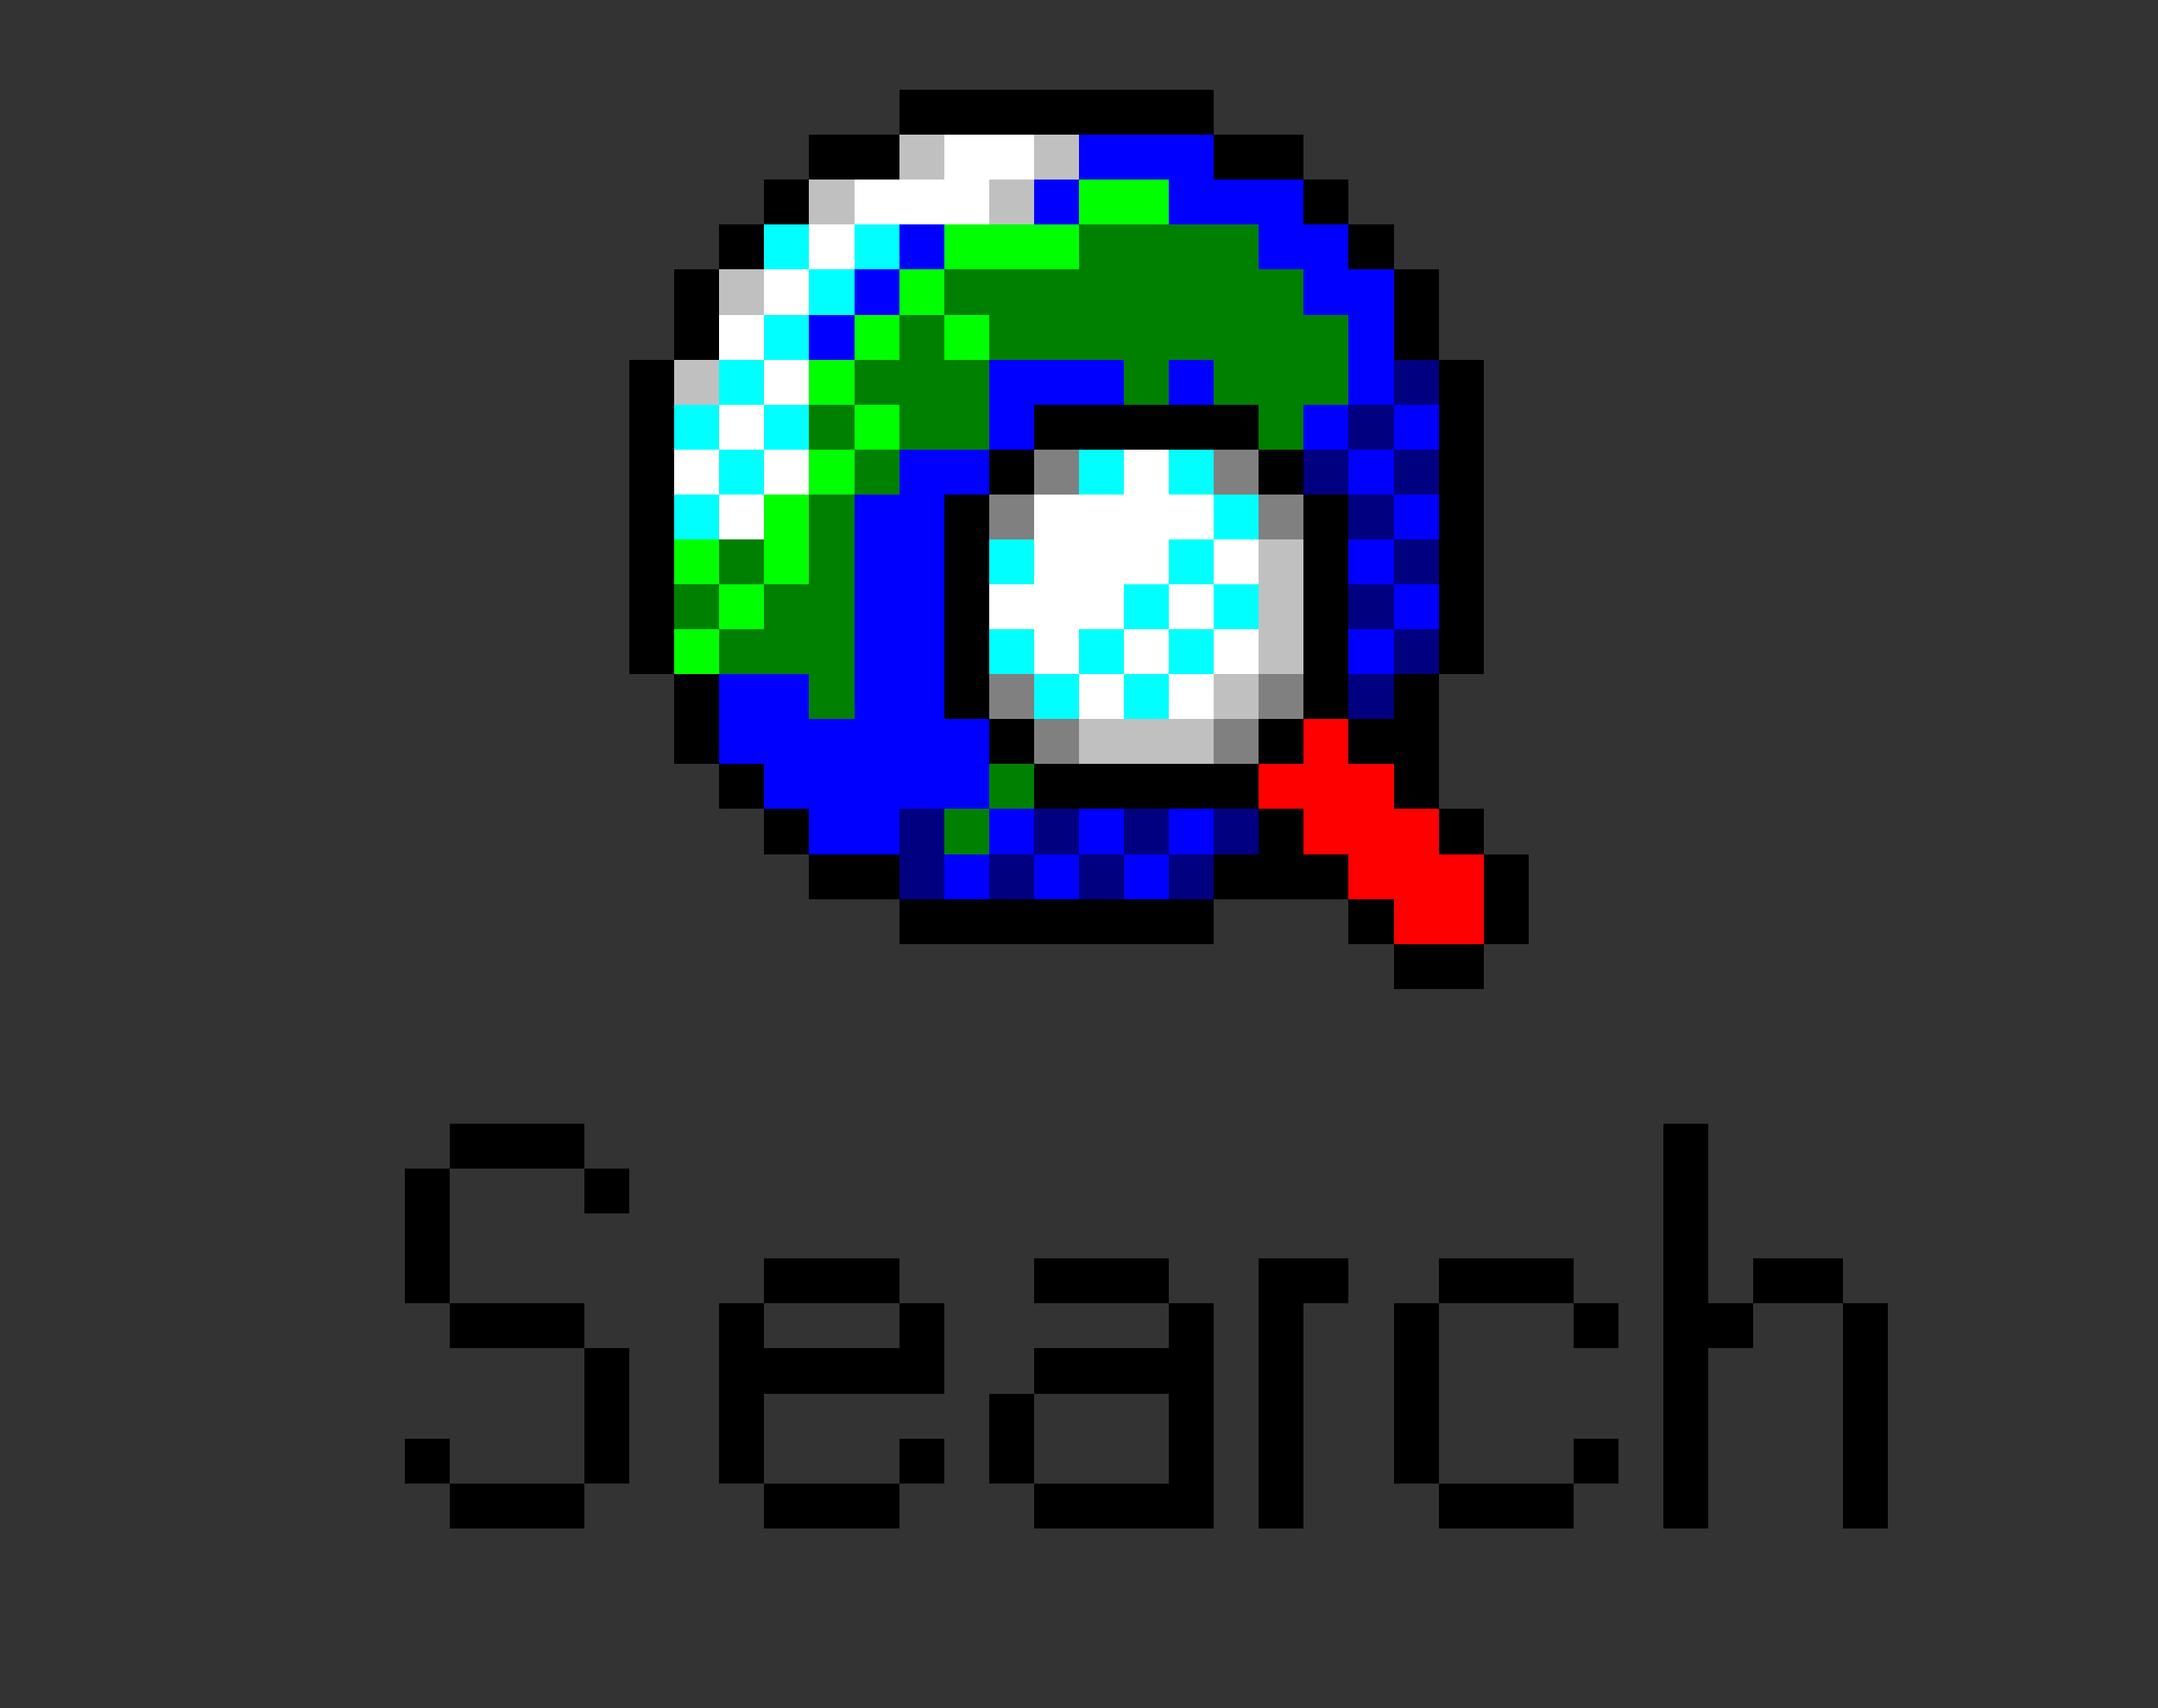 <svg version="1.1" xmlns="http://www.w3.org/2000/svg" xmlns:xlink="http://www.w3.org/1999/xlink" shape-rendering="crispEdges" width="48" height="38" viewBox="0 0 48 38"><rect x="0" y="0" width="48" height="38" fill="#333333" stroke="none"/><g><path fill="rgba(255,255,255,0)" d="M0,0h48v2h-48ZM0,2h20v1h-20ZM27,2h21v1h-21ZM0,3h18v1h-18ZM29,3h19v1h-19ZM0,4h17v1h-17ZM30,4h18v1h-18ZM0,5h16v1h-16ZM31,5h17v1h-17ZM0,6h15v2h-15ZM32,6h16v2h-16ZM0,8h14v7h-14ZM33,8h15v7h-15ZM0,15h15v2h-15ZM32,15h16v3h-16ZM0,17h16v1h-16ZM0,18h17v1h-17ZM33,18h15v1h-15ZM0,19h18v1h-18ZM34,19h14v2h-14ZM0,20h20v1h-20ZM27,20h3v1h-3ZM0,21h31v1h-31ZM33,21h15v1h-15ZM0,22h48v3h-48ZM0,25h10v1h-10ZM13,25h24v1h-24ZM38,25h10v3h-10ZM0,26h9v3h-9ZM10,26h3v1h-3ZM14,26h23v1h-23ZM10,27h27v1h-27ZM10,28h7v1h-7ZM20,28h3v1h-3ZM26,28h2v1h-2ZM30,28h2v1h-2ZM35,28h2v1h-2ZM38,28h1v1h-1ZM41,28h7v1h-7ZM0,29h10v1h-10ZM13,29h3v1h-3ZM17,29h3v1h-3ZM21,29h5v1h-5ZM27,29h1v5h-1ZM29,29h2v4h-2ZM32,29h3v1h-3ZM36,29h1v1h-1ZM39,29h2v1h-2ZM42,29h6v5h-6ZM0,30h13v2h-13ZM14,30h2v3h-2ZM21,30h2v1h-2ZM32,30h5v2h-5ZM38,30h3v4h-3ZM17,31h5v1h-5ZM23,31h3v2h-3ZM0,32h9v1h-9ZM10,32h3v1h-3ZM17,32h3v1h-3ZM21,32h1v1h-1ZM32,32h3v1h-3ZM36,32h1v1h-1ZM0,33h10v1h-10ZM13,33h4v1h-4ZM20,33h3v1h-3ZM29,33h3v1h-3ZM35,33h2v1h-2Z"/><path fill="rgba(0,0,0,255)" d="M20,2h7v1h-7ZM18,3h2v1h-2ZM27,3h2v1h-2ZM17,4h1v1h-1ZM29,4h1v1h-1ZM16,5h1v1h-1ZM30,5h1v1h-1ZM15,6h1v2h-1ZM31,6h1v2h-1ZM14,8h1v7h-1ZM32,8h1v7h-1ZM23,9h5v1h-5ZM22,10h1v1h-1ZM28,10h1v1h-1ZM21,11h1v5h-1ZM29,11h1v5h-1ZM15,15h1v2h-1ZM31,15h1v1h-1ZM22,16h1v1h-1ZM28,16h1v1h-1ZM30,16h2v1h-2ZM16,17h1v1h-1ZM23,17h5v1h-5ZM31,17h1v1h-1ZM17,18h1v1h-1ZM28,18h1v1h-1ZM32,18h1v1h-1ZM18,19h2v1h-2ZM27,19h3v1h-3ZM33,19h1v2h-1ZM20,20h7v1h-7ZM30,20h1v1h-1ZM31,21h2v1h-2ZM10,25h3v1h-3ZM37,25h1v4h-1ZM9,26h1v3h-1ZM13,26h1v1h-1ZM17,28h3v1h-3ZM23,28h3v1h-3ZM28,28h2v1h-2ZM32,28h3v1h-3ZM39,28h2v1h-2ZM10,29h3v1h-3ZM16,29h1v1h-1ZM20,29h1v1h-1ZM26,29h1v1h-1ZM28,29h1v5h-1ZM31,29h1v4h-1ZM35,29h1v1h-1ZM37,29h2v1h-2ZM41,29h1v5h-1ZM13,30h1v3h-1ZM16,30h5v1h-5ZM23,30h4v1h-4ZM37,30h1v4h-1ZM16,31h1v2h-1ZM22,31h1v2h-1ZM26,31h1v2h-1ZM9,32h1v1h-1ZM20,32h1v1h-1ZM35,32h1v1h-1ZM10,33h3v1h-3ZM17,33h3v1h-3ZM23,33h4v1h-4ZM32,33h3v1h-3Z"/><path fill="rgba(192,192,192,255)" d="M20,3h1v1h-1ZM23,3h1v1h-1ZM18,4h1v1h-1ZM22,4h1v1h-1ZM16,6h1v1h-1ZM15,8h1v1h-1ZM28,12h1v3h-1ZM27,15h1v1h-1ZM24,16h3v1h-3Z"/><path fill="rgba(255,255,255,255)" d="M21,3h2v1h-2ZM19,4h3v1h-3ZM18,5h1v1h-1ZM17,6h1v1h-1ZM16,7h1v1h-1ZM17,8h1v1h-1ZM16,9h1v1h-1ZM15,10h1v1h-1ZM17,10h1v1h-1ZM25,10h1v1h-1ZM16,11h1v1h-1ZM23,11h4v1h-4ZM23,12h3v1h-3ZM27,12h1v1h-1ZM22,13h3v1h-3ZM26,13h1v1h-1ZM23,14h1v1h-1ZM25,14h1v1h-1ZM27,14h1v1h-1ZM24,15h1v1h-1ZM26,15h1v1h-1Z"/><path fill="rgba(0,0,255,255)" d="M24,3h3v1h-3ZM23,4h1v1h-1ZM26,4h3v1h-3ZM20,5h1v1h-1ZM28,5h2v1h-2ZM19,6h1v1h-1ZM29,6h2v1h-2ZM18,7h1v1h-1ZM30,7h1v2h-1ZM22,8h3v1h-3ZM26,8h1v1h-1ZM22,9h1v1h-1ZM29,9h1v1h-1ZM31,9h1v1h-1ZM20,10h2v1h-2ZM30,10h1v1h-1ZM19,11h2v5h-2ZM31,11h1v1h-1ZM30,12h1v1h-1ZM31,13h1v1h-1ZM30,14h1v1h-1ZM16,15h2v1h-2ZM16,16h6v1h-6ZM17,17h5v1h-5ZM18,18h2v1h-2ZM22,18h1v1h-1ZM24,18h1v1h-1ZM26,18h1v1h-1ZM21,19h1v1h-1ZM23,19h1v1h-1ZM25,19h1v1h-1Z"/><path fill="rgba(0,255,0,255)" d="M24,4h2v1h-2ZM21,5h3v1h-3ZM20,6h1v1h-1ZM19,7h1v1h-1ZM21,7h1v1h-1ZM18,8h1v1h-1ZM19,9h1v1h-1ZM18,10h1v1h-1ZM17,11h1v2h-1ZM15,12h1v1h-1ZM16,13h1v1h-1ZM15,14h1v1h-1Z"/><path fill="rgba(0,255,255,255)" d="M17,5h1v1h-1ZM19,5h1v1h-1ZM18,6h1v1h-1ZM17,7h1v1h-1ZM16,8h1v1h-1ZM15,9h1v1h-1ZM17,9h1v1h-1ZM16,10h1v1h-1ZM24,10h1v1h-1ZM26,10h1v1h-1ZM15,11h1v1h-1ZM27,11h1v1h-1ZM22,12h1v1h-1ZM26,12h1v1h-1ZM25,13h1v1h-1ZM27,13h1v1h-1ZM22,14h1v1h-1ZM24,14h1v1h-1ZM26,14h1v1h-1ZM23,15h1v1h-1ZM25,15h1v1h-1Z"/><path fill="rgba(0,128,0,255)" d="M24,5h4v1h-4ZM21,6h8v1h-8ZM20,7h1v1h-1ZM22,7h8v1h-8ZM19,8h3v1h-3ZM25,8h1v1h-1ZM27,8h3v1h-3ZM18,9h1v1h-1ZM20,9h2v1h-2ZM28,9h1v1h-1ZM19,10h1v1h-1ZM18,11h1v2h-1ZM16,12h1v1h-1ZM15,13h1v1h-1ZM17,13h2v1h-2ZM16,14h3v1h-3ZM18,15h1v1h-1ZM22,17h1v1h-1ZM21,18h1v1h-1Z"/><path fill="rgba(0,0,128,255)" d="M31,8h1v1h-1ZM30,9h1v1h-1ZM29,10h1v1h-1ZM31,10h1v1h-1ZM30,11h1v1h-1ZM31,12h1v1h-1ZM30,13h1v1h-1ZM31,14h1v1h-1ZM30,15h1v1h-1ZM20,18h1v2h-1ZM23,18h1v1h-1ZM25,18h1v1h-1ZM27,18h1v1h-1ZM22,19h1v1h-1ZM24,19h1v1h-1ZM26,19h1v1h-1Z"/><path fill="rgba(128,128,128,255)" d="M23,10h1v1h-1ZM27,10h1v1h-1ZM22,11h1v1h-1ZM28,11h1v1h-1ZM22,15h1v1h-1ZM28,15h1v1h-1ZM23,16h1v1h-1ZM27,16h1v1h-1Z"/><path fill="rgba(255,0,0,255)" d="M29,16h1v1h-1ZM28,17h3v1h-3ZM29,18h3v1h-3ZM30,19h3v1h-3ZM31,20h2v1h-2Z"/><path fill="rgba(0,0,0,0)" d="M0,34h48v4h-48Z"/></g></svg>